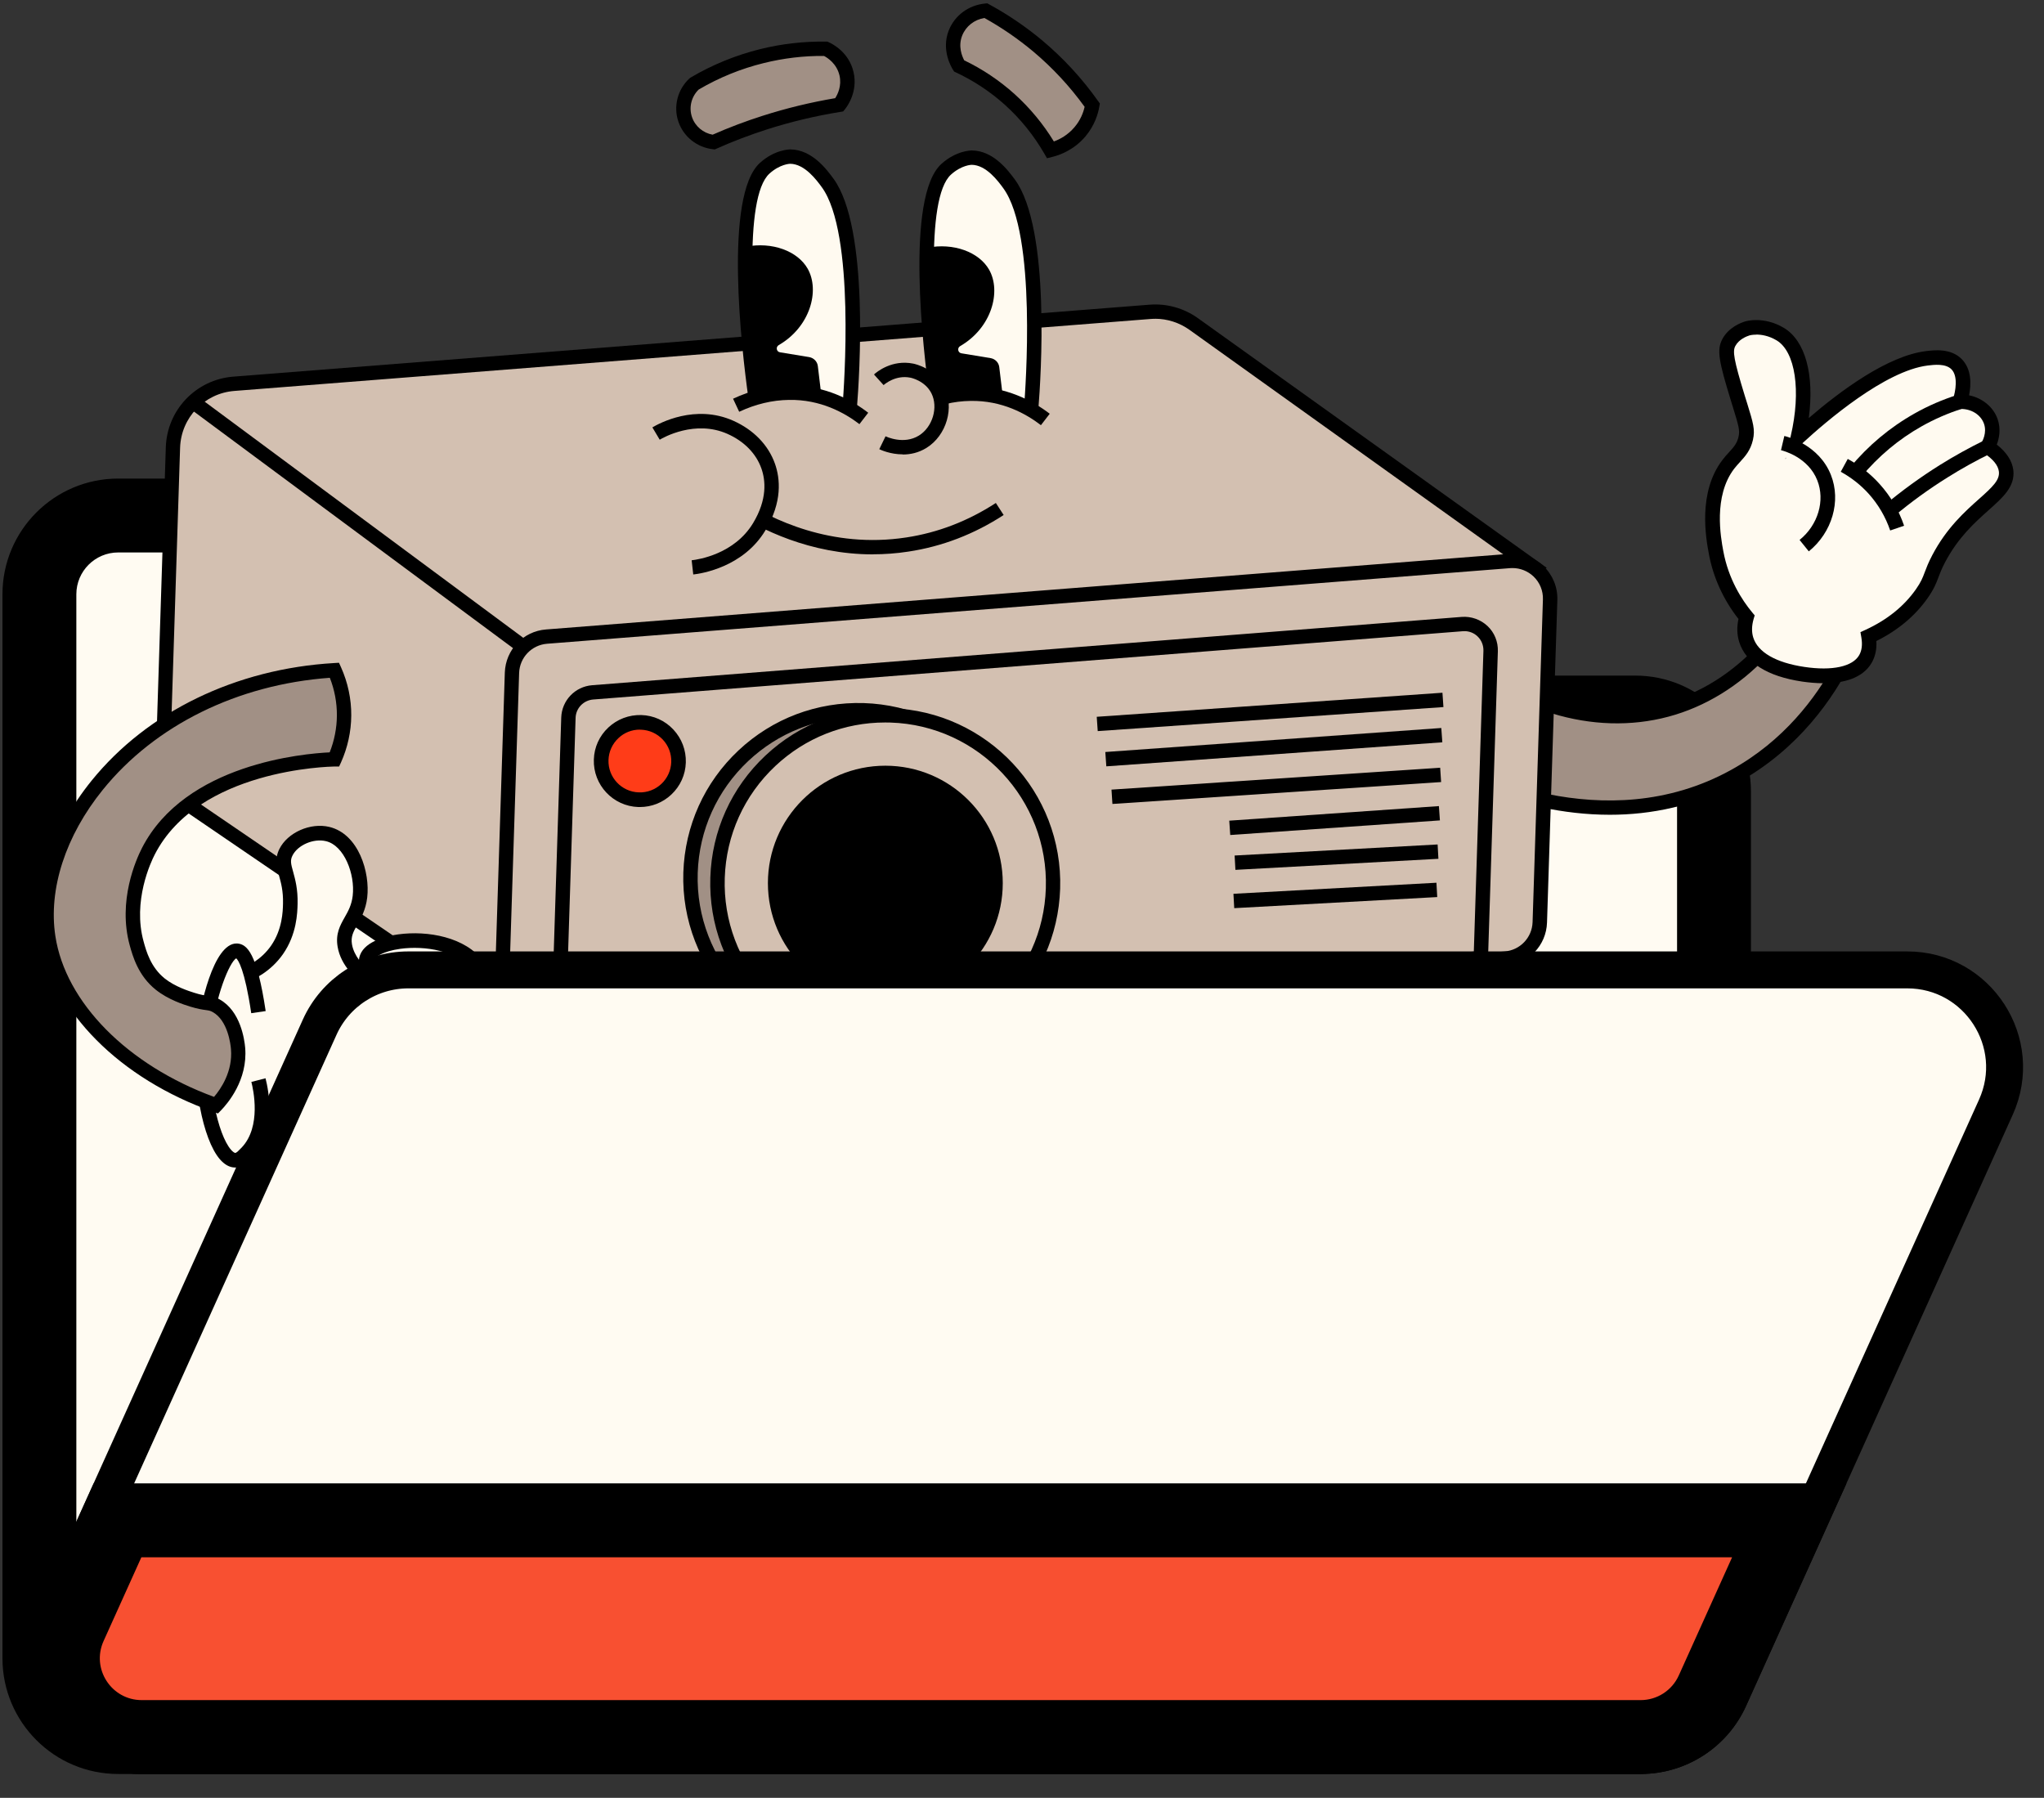 <svg width="83" height="73" viewBox="0 0 83 73" fill="none" xmlns="http://www.w3.org/2000/svg">
<rect x="0" y="0" width="83" height="73" fill="#333333" stroke="none"/>
<mask id="path-1-outside-1_612_10880" maskUnits="userSpaceOnUse" x="-0.4" y="18.932" width="72" height="54" fill="black">
<rect fill="white" x="-0.4" y="18.932" width="72" height="54"/>
<path fill-rule="evenodd" clip-rule="evenodd" d="M4.8 20.932C3.033 20.932 1.6 22.365 1.6 24.132V32.12C1.6 32.124 1.6 32.128 1.6 32.132V67.332C1.6 69.1 3.033 70.532 4.8 70.532H66.4C68.167 70.532 69.6 69.1 69.6 67.332V32.132C69.6 30.365 68.167 28.932 66.4 28.932H40.743L36.876 22.486C36.297 21.522 35.255 20.932 34.132 20.932H4.8Z"/>
</mask>
<path fill-rule="evenodd" clip-rule="evenodd" d="M4.8 20.932C3.033 20.932 1.6 22.365 1.6 24.132V32.12C1.6 32.124 1.6 32.128 1.6 32.132V67.332C1.6 69.1 3.033 70.532 4.8 70.532H66.4C68.167 70.532 69.6 69.1 69.6 67.332V32.132C69.6 30.365 68.167 28.932 66.4 28.932H40.743L36.876 22.486C36.297 21.522 35.255 20.932 34.132 20.932H4.8Z" fill="#FFFBF2"/>
<path d="M1.6 32.12L3.1 32.125V32.12H1.6ZM40.743 28.932L39.457 29.704L39.894 30.432H40.743V28.932ZM36.876 22.486L35.589 23.258L35.589 23.258L36.876 22.486ZM3.1 24.132C3.1 23.193 3.861 22.432 4.8 22.432V19.432C2.204 19.432 0.1 21.537 0.1 24.132H3.1ZM3.1 32.12V24.132H0.1V32.12H3.1ZM3.1 32.132C3.1 32.13 3.1 32.128 3.1 32.125L0.1 32.114C0.1 32.12 0.1 32.126 0.1 32.132H3.1ZM3.1 67.332V32.132H0.1V67.332H3.1ZM4.8 69.032C3.861 69.032 3.1 68.271 3.1 67.332H0.1C0.1 69.928 2.204 72.032 4.8 72.032V69.032ZM66.4 69.032H4.8V72.032H66.4V69.032ZM68.1 67.332C68.1 68.271 67.339 69.032 66.4 69.032V72.032C68.996 72.032 71.1 69.928 71.1 67.332H68.1ZM68.1 32.132V67.332H71.1V32.132H68.1ZM66.4 30.432C67.339 30.432 68.1 31.193 68.1 32.132H71.1C71.1 29.537 68.996 27.432 66.4 27.432V30.432ZM40.743 30.432H66.4V27.432H40.743V30.432ZM35.589 23.258L39.457 29.704L42.03 28.16L38.162 21.714L35.589 23.258ZM34.132 22.432C34.729 22.432 35.282 22.746 35.589 23.258L38.162 21.714C37.312 20.299 35.782 19.432 34.132 19.432V22.432ZM4.8 22.432H34.132V19.432H4.8V22.432Z" fill="black" mask="url(#path-1-outside-1_612_10880)"/>
<g clip-path="url(#clip0_612_10880)">
<path d="M30.463 71.229C36.24 71.229 40.923 70.251 40.923 69.044C40.923 67.838 36.24 66.86 30.463 66.86C24.685 66.86 20.002 67.838 20.002 69.044C20.002 70.251 24.685 71.229 30.463 71.229Z" fill="black"/>
<path d="M30.463 71.525C26.138 71.525 19.703 70.865 19.703 69.044C19.703 67.224 26.138 66.564 30.463 66.564C34.787 66.564 41.222 67.224 41.222 69.044C41.222 70.865 34.787 71.525 30.463 71.525ZM30.463 67.159C24.259 67.159 20.298 68.277 20.298 69.047C20.298 69.817 24.259 70.936 30.463 70.936C36.667 70.936 40.627 69.817 40.627 69.047C40.627 68.277 36.667 67.159 30.463 67.159Z" fill="black"/>
<path d="M46.938 71.229C52.716 71.229 57.399 70.251 57.399 69.044C57.399 67.838 52.716 66.86 46.938 66.86C41.161 66.86 36.478 67.838 36.478 69.044C36.478 70.251 41.161 71.229 46.938 71.229Z" fill="black"/>
<path d="M46.938 71.525C42.614 71.525 36.179 70.865 36.179 69.044C36.179 67.224 42.614 66.564 46.938 66.564C51.263 66.564 57.698 67.224 57.698 69.044C57.698 70.865 51.263 71.525 46.938 71.525ZM46.938 67.159C40.734 67.159 36.774 68.277 36.774 69.047C36.774 69.817 40.734 70.936 46.938 70.936C53.142 70.936 57.103 69.817 57.103 69.047C57.103 68.277 53.142 67.159 46.938 67.159Z" fill="black"/>
<path d="M71.648 26.34C70.958 27.098 69.644 28.294 67.679 28.821C64.488 29.673 60.915 28.4 58.358 25.624C58.334 27.364 58.307 29.105 58.284 30.845C58.615 31.047 64.781 34.649 70.44 31.517C73.054 30.07 74.38 27.841 74.943 26.707C73.844 26.586 72.746 26.464 71.648 26.343V26.34Z" fill="#A19085"/>
<path d="M65.37 33.083C61.481 33.083 58.319 31.203 58.133 31.091L57.991 31.005L58.08 24.887L58.574 25.425C61.096 28.16 64.556 29.353 67.605 28.539C69.404 28.06 70.68 26.971 71.435 26.145L71.536 26.035L75.393 26.462L75.206 26.834C74.46 28.332 73.054 30.401 70.583 31.769C68.827 32.74 67.031 33.083 65.37 33.083ZM58.577 30.677C59.557 31.23 65.136 34.116 70.298 31.26C72.439 30.076 73.738 28.326 74.487 26.947L71.761 26.645C70.621 27.856 69.239 28.702 67.753 29.099C64.689 29.919 61.256 28.859 58.636 26.325L58.574 30.674L58.577 30.677Z" fill="black"/>
<path d="M70.908 25.973C71.246 27.086 72.877 27.329 73.229 27.379C73.519 27.424 75.23 27.678 75.757 26.755C75.931 26.447 75.923 26.106 75.878 25.852C76.523 25.553 77.397 25.032 78.048 24.096C78.442 23.534 78.371 23.368 78.726 22.69C79.836 20.568 81.588 20.142 81.461 19.121C81.431 18.887 81.295 18.535 80.709 18.147C80.75 18.079 81.02 17.626 80.842 17.117C80.673 16.631 80.164 16.297 79.584 16.315C79.626 16.193 79.922 15.273 79.454 14.793C79.111 14.441 78.536 14.515 78.24 14.55C76.313 14.79 73.738 17.093 73.001 17.771C73.46 15.794 73.176 14.098 72.288 13.568C71.577 13.144 70.959 13.334 70.959 13.334C70.879 13.358 70.426 13.497 70.204 13.908C70.035 14.222 70.074 14.562 70.568 16.175C70.876 17.182 70.974 17.419 70.888 17.798C70.775 18.295 70.473 18.472 70.177 18.86C69.248 20.083 69.57 21.832 69.683 22.43C69.923 23.732 70.562 24.626 70.92 25.061C70.855 25.286 70.799 25.618 70.908 25.973Z" fill="#FFFAF0"/>
<path d="M74.055 27.743C73.735 27.743 73.43 27.711 73.181 27.675C71.764 27.465 70.879 26.905 70.621 26.059C70.532 25.769 70.523 25.458 70.594 25.133C69.982 24.354 69.564 23.439 69.39 22.483C69.277 21.871 68.931 20.006 69.94 18.68C70.032 18.558 70.124 18.458 70.213 18.36C70.399 18.156 70.535 18.008 70.597 17.73C70.654 17.478 70.606 17.309 70.376 16.557L70.284 16.261C69.795 14.666 69.704 14.207 69.94 13.766C70.192 13.298 70.674 13.109 70.87 13.05C70.899 13.041 71.622 12.828 72.436 13.313C73.312 13.834 73.682 15.225 73.448 16.975C74.744 15.859 76.651 14.45 78.202 14.257C78.533 14.216 79.22 14.13 79.664 14.586C80.072 15.006 80.043 15.631 79.957 16.051C80.496 16.161 80.946 16.525 81.117 17.019C81.259 17.428 81.177 17.806 81.082 18.052C81.481 18.366 81.706 18.712 81.754 19.085C81.834 19.751 81.333 20.198 80.75 20.716C80.2 21.207 79.516 21.817 78.983 22.83C78.841 23.102 78.773 23.282 78.708 23.454C78.619 23.691 78.533 23.913 78.287 24.268C77.781 24.996 77.077 25.588 76.192 26.029C76.213 26.358 76.15 26.651 76.008 26.903C75.626 27.572 74.798 27.743 74.052 27.743H74.055ZM71.317 13.588C71.154 13.588 71.053 13.615 71.044 13.618C70.92 13.657 70.615 13.775 70.467 14.047C70.352 14.257 70.393 14.583 70.855 16.087L70.947 16.38C71.192 17.176 71.275 17.442 71.181 17.86C71.083 18.289 70.867 18.526 70.657 18.757C70.58 18.843 70.497 18.931 70.417 19.035C69.567 20.151 69.875 21.823 69.976 22.371C70.186 23.516 70.731 24.36 71.151 24.866L71.252 24.987L71.207 25.138C71.13 25.408 71.124 25.659 71.192 25.881C71.376 26.482 72.113 26.909 73.27 27.08C74.398 27.249 75.23 27.068 75.496 26.601C75.603 26.414 75.632 26.177 75.585 25.893L75.547 25.668L75.754 25.573C76.633 25.168 77.323 24.611 77.805 23.919C78.009 23.626 78.072 23.463 78.157 23.235C78.225 23.055 78.302 22.85 78.462 22.545C79.042 21.435 79.803 20.758 80.359 20.263C80.919 19.766 81.209 19.488 81.168 19.147C81.138 18.893 80.928 18.638 80.546 18.387L80.306 18.23L80.457 17.984C80.499 17.919 80.691 17.573 80.564 17.209C80.436 16.841 80.049 16.593 79.593 16.605L79.167 16.617L79.303 16.214C79.409 15.894 79.519 15.279 79.244 14.997C79.004 14.752 78.533 14.811 78.279 14.841C76.544 15.057 74.152 17.111 73.205 17.984L72.498 18.638L72.717 17.7C73.143 15.871 72.906 14.275 72.14 13.819C71.817 13.627 71.521 13.585 71.32 13.585L71.317 13.588Z" fill="black"/>
<path d="M72.388 17.993C72.501 18.02 73.643 18.31 74.072 19.396C74.442 20.331 74.123 21.462 73.261 22.158" fill="#FFFAF0"/>
<path d="M73.448 22.386L73.075 21.924C73.824 21.32 74.12 20.325 73.794 19.503C73.424 18.567 72.43 18.307 72.32 18.28L72.456 17.703C72.598 17.735 73.868 18.067 74.348 19.287C74.768 20.346 74.395 21.622 73.448 22.389V22.386Z" fill="black"/>
<path d="M74.886 18.896C75.209 19.07 75.665 19.366 76.1 19.852C76.641 20.453 76.905 21.066 77.035 21.444" fill="#FFFAF0"/>
<path d="M76.754 21.539C76.564 20.983 76.269 20.482 75.881 20.05C75.555 19.689 75.173 19.39 74.747 19.156L75.031 18.635C75.52 18.899 75.955 19.242 76.325 19.654C76.769 20.145 77.103 20.716 77.319 21.347L76.757 21.539H76.754Z" fill="black"/>
<path d="M79.584 16.312C79.084 16.471 78.504 16.702 77.891 17.046C76.683 17.724 75.857 18.558 75.342 19.18" fill="#FFFAF0"/>
<path d="M75.57 19.369L75.115 18.991C75.86 18.091 76.746 17.351 77.746 16.788C78.296 16.477 78.885 16.223 79.495 16.03L79.676 16.596C79.105 16.776 78.554 17.016 78.039 17.306C77.101 17.833 76.272 18.529 75.573 19.369H75.57Z" fill="black"/>
<path d="M80.709 18.144C80.149 18.419 79.549 18.745 78.924 19.136C78.071 19.668 77.34 20.216 76.722 20.734" fill="#FFFAF0"/>
<path d="M76.914 20.962L76.532 20.506C77.237 19.917 77.989 19.372 78.767 18.884C79.35 18.52 79.96 18.182 80.579 17.878L80.839 18.41C80.238 18.703 79.646 19.032 79.081 19.387C78.326 19.858 77.595 20.388 76.911 20.962H76.914Z" fill="black"/>
<path d="M48.803 59.974C49.013 60.019 49.839 60.197 50.783 60.416C52.411 60.788 53.225 60.978 53.471 61.087C55.279 61.901 56.579 65.237 55.599 67.153C54.504 69.29 50.851 69.1 45.87 68.828C44.345 68.745 37.623 68.277 37.135 65.977C37.111 65.868 37.135 65.376 37.179 64.394C37.265 62.582 37.306 61.676 37.365 61.517C38.357 58.906 46.405 59.48 48.803 59.977V59.974Z" fill="#FFFAF0"/>
<path d="M50.156 69.284C48.877 69.284 47.432 69.204 45.849 69.118C43.309 68.979 37.348 68.399 36.845 66.037C36.815 65.895 36.827 65.578 36.883 64.379C36.984 62.189 37.016 61.608 37.087 61.413C37.564 60.158 39.399 59.445 42.537 59.291C44.834 59.178 47.507 59.412 48.856 59.693C49.043 59.732 49.863 59.909 50.842 60.134C52.538 60.525 53.311 60.703 53.583 60.824C54.542 61.256 55.398 62.328 55.877 63.689C56.345 65.03 56.336 66.341 55.851 67.286C55.028 68.887 53.009 69.284 50.15 69.284H50.156ZM43.806 59.841C43.398 59.841 42.984 59.85 42.569 59.871C39.763 60.01 38.011 60.632 37.635 61.62C37.59 61.777 37.54 62.822 37.466 64.406C37.428 65.223 37.401 65.815 37.416 65.921C37.756 67.523 42.013 68.325 45.879 68.535C50.594 68.795 54.318 69 55.333 67.019C55.738 66.226 55.738 65.054 55.327 63.882C54.907 62.686 54.149 61.718 53.344 61.354C53.125 61.256 52.216 61.046 50.709 60.7C49.735 60.475 48.921 60.3 48.735 60.262C47.859 60.081 45.893 59.841 43.801 59.841H43.806Z" fill="black"/>
<path d="M47.79 54.904C48.53 56.094 47.743 57.63 48.803 58.424C49.318 58.808 49.711 58.601 50.783 58.865C51.422 59.016 52.609 59.394 53.687 60.404C55.057 61.688 56.294 64.042 55.599 65.602C54.634 67.759 50.357 67.523 45.869 67.277C44.345 67.194 37.623 66.726 37.134 64.426C37.111 64.317 37.134 63.826 37.179 62.843C37.235 61.656 37.318 60.413 37.365 59.966C37.439 59.252 37.744 56.275 39.742 54.644C42.205 52.628 46.648 53.063 47.793 54.907L47.79 54.904Z" fill="#FFDC50"/>
<path d="M49.963 67.727C48.678 67.727 47.278 67.65 45.852 67.57C43.309 67.431 37.345 66.851 36.841 64.483C36.812 64.341 36.824 64.021 36.88 62.822C36.936 61.6 37.022 60.368 37.066 59.927C37.398 56.769 38.6 55.182 39.55 54.407C41.21 53.051 43.498 52.85 45.085 53.113C46.461 53.344 47.539 53.936 48.039 54.744C48.415 55.348 48.439 56.02 48.462 56.612C48.489 57.293 48.51 57.831 48.977 58.184C49.211 58.358 49.41 58.376 49.768 58.406C50.043 58.429 50.386 58.459 50.851 58.572C52.005 58.847 53.056 59.403 53.888 60.182C55.43 61.629 56.593 64.095 55.868 65.717C55.143 67.336 52.84 67.721 49.963 67.721V67.727ZM43.848 53.611C42.371 53.611 40.914 54.066 39.929 54.871C39.064 55.579 37.969 57.038 37.661 59.986C37.614 60.427 37.531 61.644 37.475 62.855C37.436 63.672 37.41 64.261 37.425 64.367C37.765 65.966 42.016 66.765 45.884 66.978C50.096 67.209 54.444 67.448 55.327 65.48C55.936 64.118 54.844 61.896 53.483 60.62C52.728 59.912 51.769 59.403 50.715 59.152C50.292 59.048 49.99 59.021 49.72 59.001C49.315 58.965 48.995 58.938 48.625 58.66C47.93 58.139 47.903 57.376 47.873 56.636C47.853 56.091 47.832 55.529 47.539 55.058C47.127 54.398 46.201 53.901 44.99 53.699C44.611 53.637 44.23 53.605 43.845 53.605L43.848 53.611Z" fill="black"/>
<path d="M45.461 56.355C46.287 56.189 49.111 55.573 49.155 54.596C49.199 53.661 46.698 52.69 44.623 52.486C41.216 52.148 37.7 53.759 37.803 54.685C37.851 55.099 38.641 55.558 41.586 55.872" fill="#FFDC50"/>
<path d="M45.517 56.648L45.402 56.064C47.764 55.591 48.841 54.978 48.859 54.581C48.886 53.981 46.825 53.001 44.596 52.779C41.906 52.512 39.109 53.51 38.289 54.345C38.144 54.493 38.096 54.602 38.102 54.65C38.102 54.673 38.206 55.212 41.622 55.576L41.56 56.168C38.096 55.801 37.569 55.23 37.513 54.718C37.484 54.46 37.602 54.197 37.865 53.927C38.89 52.888 41.927 51.92 44.656 52.19C46.654 52.388 49.513 53.362 49.454 54.611C49.415 55.446 48.092 56.133 45.52 56.648H45.517Z" fill="black"/>
<path d="M49.493 58.678C48.773 58.764 47.622 58.989 46.385 59.676C44.825 60.54 43.916 61.694 43.478 62.34" fill="#FFDC50"/>
<path d="M43.727 62.505L43.235 62.174C44.008 61.031 45.047 60.078 46.243 59.418C47.237 58.868 48.321 58.518 49.46 58.385L49.528 58.974C48.466 59.099 47.459 59.421 46.53 59.936C45.417 60.552 44.446 61.44 43.727 62.505Z" fill="black"/>
<path d="M46.154 24.603L40.764 28.181V54.072C41.359 54.327 42.342 54.661 43.597 54.694C45.062 54.732 46.201 54.342 46.826 54.072C46.601 44.248 46.376 34.427 46.151 24.603H46.154Z" fill="#A19085"/>
<path d="M43.792 54.987C43.724 54.987 43.659 54.987 43.59 54.987C42.575 54.96 41.587 54.744 40.648 54.342L40.471 54.265V28.024L46.432 24.067L47.122 54.262L46.941 54.339C45.95 54.765 44.863 54.987 43.789 54.987H43.792ZM41.057 53.877C41.874 54.203 42.729 54.38 43.608 54.401C44.603 54.428 45.606 54.247 46.536 53.877L45.879 25.138L41.06 28.335V53.877H41.057Z" fill="black"/>
<path d="M42.335 59.919C42.886 59.471 43.744 58.883 44.908 58.456C46.34 57.929 47.607 57.879 48.383 57.909" fill="#FFDC50"/>
<path d="M42.525 60.149L42.152 59.688C42.951 59.039 43.845 58.53 44.807 58.178C45.958 57.755 47.166 57.562 48.395 57.613L48.371 58.205C47.219 58.163 46.089 58.338 45.011 58.734C44.111 59.066 43.274 59.542 42.525 60.149Z" fill="black"/>
<path d="M33.145 59.974C33.355 60.019 34.181 60.197 35.125 60.416C36.753 60.788 37.567 60.978 37.812 61.087C39.621 61.901 40.92 65.237 39.941 67.153C38.845 69.29 35.193 69.1 30.211 68.828C28.687 68.745 21.965 68.277 21.476 65.977C21.453 65.868 21.476 65.376 21.52 64.394C21.606 62.582 21.648 61.676 21.707 61.517C22.699 58.906 30.747 59.48 33.145 59.977V59.974Z" fill="#FFFAF0"/>
<path d="M34.5 69.284C33.221 69.284 31.777 69.204 30.193 69.118C27.654 68.979 21.692 68.399 21.189 66.037C21.16 65.895 21.171 65.578 21.227 64.379C21.328 62.189 21.361 61.608 21.432 61.413C21.908 60.158 23.744 59.445 26.881 59.291C29.178 59.178 31.851 59.412 33.201 59.693C33.387 59.732 34.207 59.909 35.187 60.134C36.883 60.525 37.656 60.703 37.928 60.824C38.887 61.256 39.745 62.328 40.222 63.689C40.69 65.03 40.681 66.341 40.195 67.286C39.372 68.887 37.354 69.284 34.494 69.284H34.5ZM28.148 59.841C27.739 59.841 27.325 59.85 26.911 59.871C24.105 60.01 22.352 60.632 21.976 61.62C21.932 61.777 21.879 62.881 21.808 64.406C21.769 65.226 21.743 65.815 21.757 65.921C22.098 67.523 26.351 68.322 30.22 68.535C34.935 68.795 38.659 69 39.674 67.019C40.083 66.226 40.08 65.054 39.668 63.882C39.248 62.686 38.49 61.718 37.685 61.354C37.466 61.256 36.557 61.046 35.051 60.7C34.077 60.478 33.263 60.3 33.076 60.262C32.2 60.081 30.235 59.841 28.142 59.841H28.148Z" fill="black"/>
<path d="M32.132 54.904C32.872 56.094 32.084 57.63 33.144 58.424C33.659 58.808 34.053 58.601 35.124 58.865C35.764 59.016 36.951 59.394 38.028 60.404C39.399 61.688 40.636 64.042 39.94 65.602C38.975 67.759 34.698 67.523 30.211 67.277C28.686 67.194 21.964 66.726 21.476 64.426C21.452 64.317 21.476 63.826 21.52 62.843C21.576 61.656 21.659 60.413 21.707 59.966C21.781 59.252 22.086 56.275 24.084 54.644C26.546 52.628 30.989 53.063 32.135 54.907L32.132 54.904Z" fill="#FFDC50"/>
<path d="M34.305 67.727C33.02 67.727 31.62 67.65 30.193 67.57C27.651 67.431 21.686 66.851 21.183 64.483C21.153 64.341 21.165 64.021 21.221 62.822C21.278 61.602 21.363 60.371 21.411 59.927C21.742 56.769 22.944 55.182 23.894 54.407C25.555 53.051 27.84 52.85 29.43 53.113C30.806 53.341 31.883 53.936 32.384 54.744C32.76 55.348 32.783 56.02 32.807 56.612C32.834 57.293 32.854 57.831 33.322 58.184C33.556 58.358 33.754 58.376 34.112 58.406C34.388 58.429 34.731 58.459 35.196 58.572C36.35 58.847 37.401 59.403 38.233 60.182C39.775 61.629 40.938 64.095 40.213 65.717C39.488 67.336 37.185 67.721 34.308 67.721L34.305 67.727ZM28.189 53.611C26.712 53.611 25.256 54.066 24.27 54.871C23.406 55.579 22.311 57.038 22.003 59.986C21.956 60.43 21.873 61.647 21.816 62.855C21.778 63.672 21.751 64.264 21.766 64.37C22.107 65.969 26.357 66.768 30.226 66.981C34.438 67.212 38.789 67.451 39.668 65.483C40.278 64.121 39.186 61.898 37.824 60.623C37.069 59.915 36.11 59.406 35.056 59.155C34.633 59.051 34.331 59.024 34.062 59.004C33.656 58.968 33.337 58.941 32.967 58.663C32.271 58.142 32.242 57.379 32.215 56.639C32.194 56.094 32.173 55.532 31.88 55.061C31.469 54.401 30.543 53.904 29.332 53.702C28.953 53.64 28.571 53.608 28.186 53.608L28.189 53.611Z" fill="black"/>
<path d="M29.803 56.355C30.628 56.189 33.452 55.573 33.497 54.596C33.541 53.661 31.04 52.69 28.965 52.486C25.558 52.148 22.041 53.759 22.145 54.685C22.192 55.099 22.983 55.558 25.928 55.872" fill="#FFDC50"/>
<path d="M29.859 56.648L29.743 56.064C32.105 55.591 33.183 54.978 33.201 54.581C33.227 53.981 31.167 53.001 28.938 52.779C26.248 52.512 23.451 53.51 22.631 54.345C22.485 54.493 22.438 54.602 22.444 54.65C22.444 54.673 22.548 55.212 25.963 55.576L25.901 56.168C22.438 55.801 21.911 55.23 21.855 54.718C21.825 54.46 21.944 54.197 22.207 53.927C23.231 52.888 26.268 51.92 28.997 52.19C30.995 52.388 33.855 53.362 33.796 54.611C33.757 55.446 32.434 56.133 29.862 56.648H29.859Z" fill="black"/>
<path d="M33.834 58.678C33.115 58.764 31.964 58.989 30.726 59.676C29.166 60.54 28.258 61.694 27.82 62.34" fill="#FFDC50"/>
<path d="M28.068 62.505L27.577 62.174C28.349 61.031 29.388 60.078 30.584 59.418C31.579 58.868 32.662 58.518 33.802 58.385L33.87 58.974C32.807 59.099 31.801 59.421 30.871 59.936C29.758 60.552 28.788 61.44 28.068 62.505Z" fill="black"/>
<path d="M30.495 24.603L25.105 28.181V54.072C25.7 54.327 26.683 54.661 27.938 54.694C29.403 54.732 30.543 54.342 31.167 54.072C30.942 44.248 30.717 34.427 30.492 24.603H30.495Z" fill="#A19085"/>
<path d="M28.133 54.987C28.065 54.987 28 54.987 27.932 54.987C26.917 54.96 25.928 54.744 24.99 54.342L24.812 54.265V28.024L30.774 24.067L31.463 54.262L31.283 54.339C30.291 54.765 29.205 54.987 28.13 54.987H28.133ZM25.398 53.877C26.215 54.203 27.071 54.38 27.947 54.401C28.939 54.428 29.945 54.247 30.874 53.877L30.217 25.138L25.398 28.335V53.877Z" fill="black"/>
<path d="M26.677 59.919C27.227 59.471 28.086 58.883 29.249 58.456C30.682 57.929 31.948 57.879 32.724 57.909" fill="#FFDC50"/>
<path d="M26.866 60.149L26.493 59.688C27.293 59.039 28.186 58.53 29.148 58.178C30.3 57.755 31.508 57.562 32.736 57.613L32.712 58.205C31.558 58.163 30.43 58.338 29.353 58.734C28.453 59.066 27.615 59.542 26.866 60.149Z" fill="black"/>
<path d="M62.23 23.004L21.388 42.043L7.798 32.772C7.041 32.254 6.599 31.387 6.629 30.469L7.023 18.174C7.067 16.806 8.133 15.69 9.494 15.584L46.699 12.662C47.329 12.612 47.957 12.786 48.472 13.156L62.233 23.004H62.23Z" fill="#D3C0B1"/>
<path d="M21.361 42.377L21.225 42.283L7.635 33.012C6.792 32.435 6.306 31.482 6.339 30.46L6.733 18.165C6.78 16.646 7.958 15.412 9.474 15.293L46.678 12.372C47.373 12.316 48.072 12.511 48.643 12.919L62.81 23.058L21.367 42.377H21.361ZM46.906 12.946C46.844 12.946 46.781 12.946 46.719 12.952L9.515 15.874C8.298 15.968 7.351 16.96 7.313 18.182L6.919 30.478C6.892 31.301 7.283 32.068 7.961 32.529L21.414 41.709L61.653 22.948L48.297 13.39C47.889 13.1 47.4 12.943 46.903 12.943L46.906 12.946Z" fill="black"/>
<path d="M61.123 38.923L22.015 41.993C21.109 42.064 20.343 41.333 20.372 40.424L20.793 27.32C20.816 26.544 21.423 25.911 22.195 25.849L61.303 22.779C62.209 22.708 62.975 23.439 62.946 24.348L62.526 37.452C62.502 38.227 61.895 38.861 61.123 38.923Z" fill="#D3C0B1"/>
<path d="M21.897 42.289C21.432 42.289 20.982 42.111 20.642 41.785C20.269 41.43 20.064 40.93 20.079 40.415L20.499 27.311C20.529 26.384 21.248 25.63 22.172 25.559L61.279 22.489C61.794 22.448 62.303 22.631 62.676 22.986C63.049 23.342 63.254 23.842 63.239 24.357L62.819 37.461C62.789 38.387 62.07 39.142 61.146 39.213L22.039 42.283C21.991 42.286 21.944 42.289 21.897 42.289ZM61.421 23.066C61.389 23.066 61.356 23.066 61.324 23.069L22.216 26.139C21.589 26.189 21.1 26.698 21.08 27.329L20.659 40.433C20.647 40.782 20.787 41.122 21.041 41.365C21.296 41.608 21.642 41.732 21.988 41.703L61.096 38.633C61.723 38.583 62.212 38.074 62.233 37.443L62.653 24.339C62.665 23.99 62.526 23.649 62.271 23.407C62.04 23.188 61.735 23.066 61.419 23.066H61.421Z" fill="black"/>
<path d="M60.131 38.911L22.678 41.853L23.084 29.146C23.101 28.604 23.524 28.16 24.066 28.116L59.382 25.343C60.015 25.292 60.551 25.804 60.531 26.441L60.131 38.914V38.911Z" fill="#D3C0B1"/>
<path d="M22.373 42.167L22.79 29.134C22.814 28.442 23.35 27.879 24.043 27.823L59.358 25.049C59.74 25.02 60.122 25.156 60.403 25.419C60.684 25.683 60.835 26.059 60.823 26.444L60.415 39.178L22.376 42.164L22.373 42.167ZM59.465 25.63C59.444 25.63 59.423 25.63 59.403 25.63L24.087 28.403C23.693 28.436 23.385 28.755 23.373 29.149L22.977 41.531L59.847 38.636L60.237 26.426C60.243 26.204 60.16 25.994 59.998 25.84C59.853 25.701 59.663 25.627 59.465 25.627V25.63Z" fill="black"/>
<path d="M25.985 32.473C26.853 32.473 27.556 31.77 27.556 30.901C27.556 30.033 26.853 29.33 25.985 29.33C25.116 29.33 24.413 30.033 24.413 30.901C24.413 31.77 25.116 32.473 25.985 32.473Z" fill="#FF3C18"/>
<path d="M25.985 32.769C25.964 32.769 25.943 32.769 25.922 32.769C24.892 32.737 24.081 31.872 24.114 30.842C24.128 30.342 24.339 29.88 24.703 29.54C25.067 29.2 25.538 29.022 26.041 29.034C26.541 29.049 27.003 29.259 27.343 29.623C27.683 29.987 27.864 30.463 27.849 30.961C27.834 31.458 27.624 31.923 27.26 32.263C26.911 32.592 26.458 32.769 25.982 32.769H25.985ZM25.982 29.626C25.656 29.626 25.348 29.747 25.111 29.972C24.863 30.206 24.721 30.52 24.709 30.86C24.685 31.562 25.238 32.154 25.943 32.174C26.28 32.186 26.609 32.062 26.855 31.831C27.103 31.597 27.245 31.283 27.257 30.943C27.269 30.603 27.145 30.277 26.914 30.031C26.68 29.783 26.366 29.641 26.026 29.629C26.011 29.629 25.999 29.629 25.985 29.629L25.982 29.626Z" fill="black"/>
<path d="M34.85 42.472C38.614 42.472 41.666 39.42 41.666 35.655C41.666 31.89 38.614 28.838 34.85 28.838C31.085 28.838 28.033 31.89 28.033 35.655C28.033 39.42 31.085 42.472 34.85 42.472Z" fill="#A19085"/>
<path d="M34.858 42.762C34.782 42.762 34.702 42.762 34.625 42.759C30.709 42.635 27.624 39.346 27.748 35.427C27.811 33.53 28.604 31.769 29.989 30.469C31.375 29.17 33.18 28.492 35.078 28.548C36.975 28.61 38.736 29.404 40.035 30.789C41.335 32.174 42.016 33.98 41.956 35.877C41.894 37.775 41.098 39.536 39.716 40.835C38.387 42.081 36.67 42.759 34.858 42.759V42.762ZM34.847 29.131C33.183 29.131 31.608 29.753 30.389 30.896C29.119 32.088 28.388 33.705 28.332 35.445C28.216 39.041 31.049 42.061 34.642 42.173C36.386 42.229 38.043 41.602 39.313 40.412C40.583 39.219 41.314 37.603 41.37 35.862C41.427 34.122 40.799 32.461 39.609 31.192C38.416 29.922 36.8 29.191 35.06 29.134C34.989 29.134 34.918 29.131 34.847 29.131Z" fill="black"/>
<path d="M35.951 42.676C39.715 42.676 42.768 39.624 42.768 35.859C42.768 32.095 39.715 29.043 35.951 29.043C32.186 29.043 29.134 32.095 29.134 35.859C29.134 39.624 32.186 42.676 35.951 42.676Z" fill="#D3C0B1"/>
<path d="M35.956 42.966C35.88 42.966 35.803 42.966 35.723 42.963C33.825 42.901 32.064 42.108 30.765 40.723C29.465 39.337 28.784 37.532 28.844 35.635C28.903 33.737 29.699 31.976 31.084 30.677C32.47 29.377 34.281 28.699 36.173 28.755C40.089 28.88 43.173 32.168 43.049 36.087C42.986 37.985 42.193 39.746 40.808 41.045C39.479 42.291 37.762 42.969 35.951 42.969L35.956 42.966ZM35.945 29.336C34.281 29.336 32.706 29.957 31.487 31.1C30.217 32.293 29.486 33.909 29.43 35.649C29.373 37.39 30.001 39.05 31.191 40.32C32.381 41.59 34 42.321 35.74 42.377C37.484 42.434 39.142 41.806 40.411 40.616C41.681 39.423 42.412 37.807 42.468 36.067C42.584 32.47 39.751 29.451 36.158 29.339C36.087 29.339 36.016 29.336 35.945 29.336Z" fill="black"/>
<path d="M35.951 40.628C38.584 40.628 40.719 38.493 40.719 35.859C40.719 33.226 38.584 31.091 35.951 31.091C33.317 31.091 31.182 33.226 31.182 35.859C31.182 38.493 33.317 40.628 35.951 40.628Z" fill="black"/>
<path d="M58.573 28.128L44.535 29.105L44.575 29.686L58.613 28.71L58.573 28.128Z" fill="black"/>
<path d="M58.526 29.56L44.883 30.535L44.924 31.117L58.568 30.141L58.526 29.56Z" fill="black"/>
<path d="M58.48 31.173L45.134 32.062L45.172 32.644L58.519 31.755L58.48 31.173Z" fill="black"/>
<path d="M58.429 32.731L49.916 33.323L49.956 33.905L58.47 33.312L58.429 32.731Z" fill="black"/>
<path d="M58.377 34.289L50.134 34.738L50.166 35.32L58.409 34.871L58.377 34.289Z" fill="black"/>
<path d="M58.329 35.843L50.086 36.292L50.118 36.875L58.361 36.425L58.329 35.843Z" fill="black"/>
<path d="M8.108 16.159L7.761 16.627L21.084 26.504L21.432 26.035L8.108 16.159Z" fill="black"/>
<path d="M30.67 16.075C30.561 15.29 29.605 8.13 31.052 6.828C31.579 6.354 32.088 6.357 32.088 6.357C32.828 6.363 33.37 7.1 33.606 7.426C35.048 9.397 34.565 15.755 34.503 16.504" fill="#FFFAF0"/>
<path d="M34.793 16.531L34.213 16.483C34.27 15.77 34.737 9.468 33.37 7.6C33.162 7.316 32.68 6.656 32.085 6.65C32.073 6.65 31.674 6.662 31.247 7.047C30.17 8.015 30.561 13.153 30.96 16.036L30.383 16.116C30.119 14.222 29.38 7.944 30.86 6.612C31.463 6.067 32.07 6.067 32.094 6.067C32.982 6.073 33.586 6.902 33.846 7.257C35.306 9.255 34.897 15.335 34.799 16.531H34.793Z" fill="black"/>
<path d="M33.352 16.051L33.21 14.867C33.189 14.681 33.044 14.533 32.86 14.5C32.464 14.435 32.067 14.37 31.673 14.305C31.525 14.281 31.493 14.086 31.623 14.012C32.899 13.275 33.301 11.795 32.795 10.907C32.387 10.193 31.354 9.806 30.282 10.019L30.744 16.027C31.102 15.951 31.567 15.888 32.106 15.897C32.597 15.906 33.02 15.971 33.355 16.048L33.352 16.051Z" fill="black"/>
<path d="M38.038 16.116C37.928 15.332 36.972 8.172 38.419 6.869C38.946 6.396 39.455 6.399 39.455 6.399C40.195 6.404 40.737 7.142 40.974 7.467C42.415 9.438 41.933 15.797 41.871 16.545" fill="#FFFAF0"/>
<path d="M42.164 16.572L41.584 16.525C41.64 15.811 42.108 9.51 40.74 7.642C40.533 7.358 40.05 6.698 39.455 6.692C39.444 6.692 39.044 6.703 38.618 7.088C37.54 8.056 37.931 13.195 38.331 16.078L37.753 16.158C37.49 14.263 36.75 7.985 38.23 6.653C38.834 6.109 39.441 6.109 39.461 6.109C40.349 6.114 40.953 6.943 41.214 7.295C42.673 9.293 42.264 15.373 42.167 16.572H42.164Z" fill="black"/>
<path d="M40.719 16.093L40.577 14.909C40.556 14.722 40.411 14.574 40.228 14.542C39.831 14.476 39.434 14.411 39.041 14.346C38.893 14.323 38.86 14.127 38.99 14.053C40.266 13.316 40.669 11.836 40.163 10.948C39.754 10.235 38.721 9.847 37.65 10.06L38.111 16.069C38.47 15.992 38.934 15.93 39.473 15.939C39.964 15.948 40.388 16.013 40.722 16.09L40.719 16.093Z" fill="black"/>
<path d="M35.077 16.992C34.589 16.616 33.523 15.927 32.031 15.947C31.132 15.959 30.389 16.226 29.891 16.46" fill="#D3C0B1"/>
<path d="M34.9 17.223C34.302 16.765 33.322 16.214 32.034 16.238C31.36 16.247 30.679 16.409 30.016 16.72L29.767 16.19C30.507 15.844 31.268 15.663 32.026 15.652C32.049 15.652 32.073 15.652 32.097 15.652C33.514 15.652 34.595 16.25 35.255 16.759L34.9 17.22V17.223Z" fill="black"/>
<path d="M42.448 17.034C41.959 16.658 40.894 15.968 39.402 15.989C38.502 16.001 37.759 16.267 37.262 16.501" fill="#D3C0B1"/>
<path d="M42.27 17.265C41.672 16.806 40.696 16.255 39.405 16.279C38.73 16.288 38.049 16.451 37.386 16.762L37.138 16.232C37.878 15.885 38.638 15.705 39.396 15.693C40.844 15.681 41.954 16.285 42.626 16.8L42.27 17.262V17.265Z" fill="black"/>
<path d="M35.684 15.418C35.743 15.364 36.279 14.897 37.022 15.045C37.075 15.057 37.762 15.202 38.082 15.832C38.44 16.537 38.165 17.499 37.469 17.931C36.726 18.39 35.894 18.005 35.832 17.975" fill="#D3C0B1"/>
<path d="M36.655 18.449C36.161 18.449 35.77 18.271 35.705 18.239L35.959 17.715C35.989 17.73 36.699 18.067 37.315 17.685C37.872 17.339 38.108 16.537 37.821 15.968C37.561 15.456 36.989 15.338 36.966 15.335C36.368 15.216 35.927 15.595 35.88 15.637L35.489 15.205C35.604 15.101 36.22 14.592 37.081 14.764C37.17 14.781 37.963 14.959 38.342 15.708C38.766 16.546 38.437 17.679 37.623 18.185C37.294 18.39 36.957 18.455 36.655 18.455V18.449Z" fill="black"/>
<path d="M29.963 20.541C30.735 21.045 33.399 22.637 36.848 22.11C38.544 21.853 39.819 21.175 40.598 20.669" fill="#D3C0B1"/>
<path d="M35.447 22.51C32.884 22.51 30.865 21.477 29.803 20.787L30.119 20.299C31.303 21.068 33.745 22.291 36.8 21.823C38.088 21.628 39.31 21.157 40.438 20.423L40.755 20.912C39.559 21.69 38.26 22.19 36.889 22.397C36.392 22.474 35.909 22.507 35.444 22.507L35.447 22.51Z" fill="black"/>
<path d="M26.638 17.605C26.792 17.513 28.198 16.702 29.658 17.354C29.859 17.442 30.821 17.872 31.194 18.931C31.608 20.103 30.981 21.142 30.83 21.394C29.974 22.812 28.34 23.019 28.118 23.043" fill="#D3C0B1"/>
<path d="M28.151 23.33L28.086 22.75C28.37 22.717 29.82 22.498 30.581 21.24C31.164 20.272 31.087 19.503 30.919 19.026C30.706 18.416 30.214 17.916 29.539 17.617C28.225 17.034 26.931 17.768 26.789 17.854L26.491 17.354C26.769 17.188 28.231 16.395 29.776 17.084C30.599 17.451 31.2 18.07 31.469 18.831C31.679 19.426 31.78 20.379 31.078 21.539C30.179 23.031 28.48 23.291 28.148 23.327L28.151 23.33Z" fill="black"/>
<path d="M38.943 2.672C38.905 2.616 38.529 2.018 38.795 1.337C38.994 0.834 39.473 0.482 40.027 0.428C40.654 0.769 41.388 1.233 42.143 1.87C43.141 2.707 43.857 3.572 44.351 4.27C44.316 4.478 44.209 4.927 43.848 5.354C43.404 5.875 42.857 6.037 42.658 6.088C42.344 5.54 41.824 4.777 41.007 4.037C40.246 3.35 39.494 2.927 38.943 2.669V2.672Z" fill="#A19085"/>
<path d="M42.516 6.428L42.407 6.239C41.98 5.499 41.444 4.833 40.811 4.261C40.216 3.726 39.547 3.282 38.819 2.941L38.745 2.906L38.701 2.838C38.65 2.758 38.206 2.047 38.526 1.236C38.766 0.627 39.331 0.209 40 0.144L40.089 0.135L40.166 0.177C40.935 0.594 41.664 1.091 42.333 1.651C43.185 2.367 43.946 3.193 44.591 4.105L44.662 4.202L44.641 4.321C44.588 4.637 44.443 5.105 44.073 5.543C43.608 6.091 43.031 6.298 42.729 6.372L42.516 6.425V6.428ZM39.148 2.447C39.896 2.805 40.586 3.27 41.202 3.823C41.823 4.386 42.359 5.031 42.794 5.744C43.037 5.656 43.357 5.487 43.629 5.167C43.875 4.88 43.99 4.572 44.043 4.338C43.443 3.507 42.741 2.752 41.96 2.095C41.344 1.58 40.678 1.121 39.973 0.73C39.562 0.798 39.222 1.065 39.071 1.444C38.896 1.885 39.068 2.287 39.151 2.444L39.148 2.447Z" fill="black"/>
<path d="M28.192 3.403C27.793 3.773 27.648 4.344 27.825 4.856C27.997 5.357 28.45 5.715 28.98 5.771C29.598 5.496 30.288 5.226 31.052 4.981C32.156 4.628 33.177 4.401 34.08 4.256C34.127 4.196 34.533 3.681 34.373 2.998C34.21 2.293 33.594 2.012 33.529 1.982C32.851 1.973 31.954 2.03 30.939 2.281C29.755 2.574 28.829 3.027 28.189 3.403H28.192Z" fill="#A19085"/>
<path d="M29.027 6.067L28.95 6.058C28.308 5.99 27.76 5.555 27.55 4.948C27.334 4.327 27.512 3.634 27.994 3.187L28.044 3.149C28.927 2.628 29.88 2.24 30.871 1.994C31.741 1.778 32.644 1.677 33.535 1.689H33.594L33.648 1.713C33.784 1.772 34.471 2.107 34.66 2.929C34.843 3.729 34.4 4.327 34.308 4.439L34.237 4.525L34.127 4.543C33.118 4.705 32.111 4.945 31.141 5.256C30.448 5.478 29.761 5.739 29.098 6.035L29.027 6.067ZM28.37 3.637C28.071 3.93 27.965 4.365 28.101 4.759C28.228 5.129 28.553 5.401 28.938 5.469C29.596 5.179 30.276 4.922 30.963 4.703C31.925 4.395 32.917 4.155 33.914 3.986C34.015 3.832 34.186 3.486 34.089 3.063C33.976 2.583 33.603 2.346 33.461 2.272C32.635 2.263 31.809 2.364 31.01 2.562C30.084 2.79 29.196 3.151 28.37 3.637Z" fill="black"/>
<path d="M9.737 39.675C10.059 39.566 10.761 39.278 11.252 38.571C11.753 37.852 11.782 37.073 11.791 36.694C11.821 35.528 11.332 35.182 11.611 34.613C11.886 34.054 12.685 33.717 13.307 33.867C14.26 34.095 14.73 35.448 14.618 36.413C14.505 37.357 13.869 37.606 14.002 38.393C14.132 39.178 14.905 39.758 15.029 39.678C15.124 39.619 14.775 39.219 14.902 38.882C15.213 38.05 18.333 37.763 19.401 39.216C19.644 39.545 19.913 40.146 19.94 40.809C19.964 41.368 19.795 41.436 19.863 41.913C19.981 42.762 20.556 42.872 20.532 43.532C20.517 43.934 20.286 44.387 19.94 44.636C19.594 44.888 19.259 44.84 19.221 45.021C19.176 45.234 19.623 45.358 19.863 45.817C20.067 46.211 20.017 46.655 19.967 46.82C19.677 47.782 16.847 48.061 14.621 47.643C13.603 47.451 11.699 46.924 9.687 45.201" fill="#FFFAF0"/>
<path d="M16.723 48.129C15.974 48.129 15.213 48.058 14.565 47.936C12.768 47.599 11.013 46.732 9.491 45.426L9.876 44.976C11.318 46.211 12.978 47.033 14.674 47.353C17.024 47.797 19.487 47.38 19.683 46.737C19.712 46.637 19.765 46.273 19.6 45.959C19.508 45.779 19.366 45.66 19.241 45.556C19.076 45.417 18.871 45.243 18.931 44.965C18.987 44.701 19.221 44.624 19.395 44.571C19.511 44.535 19.641 44.491 19.768 44.399C20.032 44.207 20.224 43.849 20.236 43.523C20.245 43.292 20.156 43.168 20.008 42.964C19.842 42.736 19.638 42.449 19.57 41.954C19.529 41.655 19.564 41.481 19.6 41.312C19.629 41.179 19.653 41.051 19.644 40.821C19.617 40.214 19.369 39.669 19.162 39.391C18.581 38.6 17.249 38.39 16.255 38.526C15.556 38.624 15.228 38.852 15.18 38.985C15.145 39.077 15.213 39.237 15.263 39.352C15.319 39.489 15.441 39.767 15.192 39.927C15.115 39.977 14.982 40.018 14.79 39.929C14.476 39.79 13.836 39.21 13.709 38.438C13.62 37.911 13.813 37.573 13.996 37.248C14.136 37.002 14.277 36.751 14.322 36.375C14.425 35.492 13.976 34.329 13.236 34.155C12.732 34.033 12.084 34.314 11.874 34.744C11.779 34.936 11.812 35.075 11.904 35.401C11.986 35.7 12.099 36.105 12.084 36.7C12.075 37.07 12.052 37.934 11.492 38.74C10.998 39.447 10.314 39.79 9.829 39.956L9.639 39.394C10.042 39.258 10.607 38.973 11.007 38.399C11.466 37.739 11.486 37.002 11.492 36.685C11.504 36.179 11.412 35.848 11.332 35.558C11.235 35.211 11.146 34.88 11.341 34.48C11.673 33.805 12.602 33.391 13.375 33.577C14.565 33.864 15.032 35.427 14.911 36.446C14.852 36.943 14.662 37.274 14.511 37.544C14.349 37.834 14.239 38.023 14.292 38.343C14.334 38.586 14.449 38.799 14.576 38.973C14.582 38.908 14.594 38.843 14.621 38.778C14.843 38.186 15.778 37.994 16.169 37.94C17.371 37.775 18.907 38.05 19.635 39.041C19.901 39.406 20.201 40.057 20.233 40.797C20.245 41.102 20.206 41.288 20.177 41.436C20.147 41.581 20.127 41.676 20.153 41.874C20.203 42.224 20.34 42.416 20.485 42.62C20.65 42.851 20.84 43.114 20.822 43.547C20.804 44.05 20.517 44.586 20.109 44.882C19.934 45.009 19.765 45.071 19.632 45.115C19.78 45.24 19.979 45.411 20.121 45.687C20.366 46.16 20.316 46.678 20.245 46.912C19.979 47.791 18.371 48.132 16.717 48.132L16.723 48.129Z" fill="black"/>
<path d="M10.495 41.096C10.196 39.074 9.867 38.621 9.613 38.606C9.08 38.571 8.44 40.441 8.278 42.055C8.038 44.441 8.772 47.075 9.536 47.11C9.719 47.119 9.858 46.974 10.021 46.806C10.974 45.814 10.563 44.124 10.492 43.854" fill="#FFFAF0"/>
<path d="M9.553 47.406C9.553 47.406 9.533 47.406 9.524 47.406C9.311 47.398 9.112 47.282 8.929 47.072C8.224 46.255 7.792 43.943 7.985 42.025C8.103 40.85 8.671 38.31 9.601 38.31C9.613 38.31 9.624 38.31 9.633 38.31C10.027 38.337 10.435 38.686 10.788 41.054L10.202 41.14C9.935 39.34 9.669 38.979 9.592 38.911C9.325 39.065 8.739 40.438 8.577 42.084C8.384 44.023 8.846 46.066 9.379 46.684C9.459 46.779 9.524 46.811 9.553 46.814C9.604 46.814 9.722 46.69 9.808 46.601C10.625 45.752 10.284 44.227 10.207 43.931L10.782 43.783C10.909 44.275 11.246 45.962 10.237 47.013C10.059 47.199 9.855 47.409 9.553 47.409V47.406Z" fill="black"/>
<path d="M13.582 30.836C13.221 30.842 7.866 30.984 6.028 34.56C5.856 34.892 5.063 36.555 5.552 38.316C5.664 38.722 5.865 39.444 6.505 39.956C6.969 40.329 7.579 40.521 7.804 40.59C8.405 40.776 8.491 40.678 8.775 40.835C9.53 41.252 9.651 42.36 9.669 42.573C9.775 43.819 8.938 44.71 8.775 44.876C5.247 43.638 2.414 41.066 1.958 38.05C1.265 33.491 5.957 27.663 13.582 27.213C13.739 27.562 13.979 28.208 13.973 29.051C13.967 29.863 13.739 30.487 13.582 30.833V30.836Z" fill="#A19085"/>
<path d="M8.855 45.213L8.68 45.151C4.871 43.816 2.118 41.045 1.671 38.094C1.357 36.025 2.103 33.696 3.719 31.698C5.987 28.898 9.574 27.157 13.564 26.923L13.765 26.911L13.848 27.095C14.124 27.708 14.269 28.386 14.263 29.054C14.26 29.703 14.115 30.36 13.848 30.955L13.771 31.123H13.585C13.36 31.129 8.064 31.236 6.286 34.693C6.129 34.995 5.374 36.591 5.833 38.236C5.939 38.624 6.12 39.272 6.685 39.728C7.108 40.066 7.674 40.243 7.887 40.311C8.156 40.397 8.31 40.418 8.434 40.433C8.582 40.453 8.722 40.471 8.914 40.578C9.766 41.048 9.926 42.203 9.956 42.546C10.065 43.854 9.237 44.813 8.982 45.077L8.852 45.21L8.855 45.213ZM13.395 27.521C9.651 27.794 6.3 29.442 4.175 32.068C2.662 33.938 1.958 36.102 2.248 38.008C2.657 40.702 5.178 43.251 8.692 44.538C8.97 44.213 9.456 43.502 9.379 42.599C9.364 42.407 9.251 41.433 8.636 41.093C8.538 41.039 8.485 41.031 8.36 41.013C8.224 40.995 8.035 40.968 7.718 40.871C7.472 40.794 6.83 40.593 6.321 40.184C5.608 39.613 5.389 38.819 5.27 38.393C4.77 36.585 5.525 34.9 5.768 34.427C7.529 31.005 12.345 30.599 13.387 30.549C13.576 30.076 13.677 29.561 13.68 29.052C13.683 28.53 13.585 28.007 13.393 27.521H13.395Z" fill="black"/>
<path d="M16.921 39.613C16.696 39.711 16.29 39.85 15.778 39.826C15.47 39.811 15.216 39.743 15.029 39.678" fill="#FFFAF0"/>
<path d="M15.891 40.125C15.849 40.125 15.808 40.125 15.766 40.125C15.482 40.113 15.204 40.057 14.932 39.959L15.133 39.4C15.346 39.477 15.568 39.521 15.793 39.53C16.133 39.545 16.483 39.48 16.802 39.34L17.039 39.885C16.675 40.042 16.281 40.125 15.891 40.125Z" fill="black"/>
</g>
<path d="M16.581 39.382C15.028 39.382 13.619 40.292 12.981 41.708L2.154 65.708C0.974 68.322 2.886 71.282 5.754 71.282H66.619C68.172 71.282 69.581 70.372 70.219 68.957L81.046 44.957C82.226 42.342 80.314 39.382 77.446 39.382H16.581Z" fill="#FFFBF2" stroke="black" stroke-width="1.5"/>
<mask id="path-92-outside-2_612_10880" maskUnits="userSpaceOnUse" x="0.552" y="59.732" width="75" height="13" fill="black">
<rect fill="white" x="0.552" y="59.732" width="75" height="13"/>
<path fill-rule="evenodd" clip-rule="evenodd" d="M72.657 61.732L69.537 68.648C69.02 69.795 67.878 70.532 66.62 70.532H5.756C3.432 70.532 1.883 68.134 2.839 66.016L4.771 61.732H72.657Z"/>
</mask>
<path fill-rule="evenodd" clip-rule="evenodd" d="M72.657 61.732L69.537 68.648C69.02 69.795 67.878 70.532 66.62 70.532H5.756C3.432 70.532 1.883 68.134 2.839 66.016L4.771 61.732H72.657Z" fill="#F85031"/>
<path d="M72.657 61.732L74.024 62.349L74.979 60.232H72.657V61.732ZM69.537 68.648L68.17 68.031V68.031L69.537 68.648ZM2.839 66.016L4.206 66.633L2.839 66.016ZM4.771 61.732V60.232H3.803L3.404 61.115L4.771 61.732ZM71.29 61.115L68.17 68.031L70.904 69.265L74.024 62.349L71.29 61.115ZM68.17 68.031C67.895 68.641 67.289 69.032 66.62 69.032V72.032C68.468 72.032 70.145 70.95 70.904 69.265L68.17 68.031ZM66.62 69.032H5.756V72.032H66.62V69.032ZM5.756 69.032C4.521 69.032 3.698 67.758 4.206 66.633L1.471 65.4C0.068 68.51 2.343 72.032 5.756 72.032V69.032ZM4.206 66.633L6.139 62.349L3.404 61.115L1.471 65.4L4.206 66.633ZM4.771 63.232H72.657V60.232H4.771V63.232Z" fill="black" mask="url(#path-92-outside-2_612_10880)"/>
<defs>
<clipPath id="clip0_612_10880">
<rect width="80.166" height="71.392" fill="white" transform="translate(1.6 0.132)"/>
</clipPath>
</defs>
</svg>
